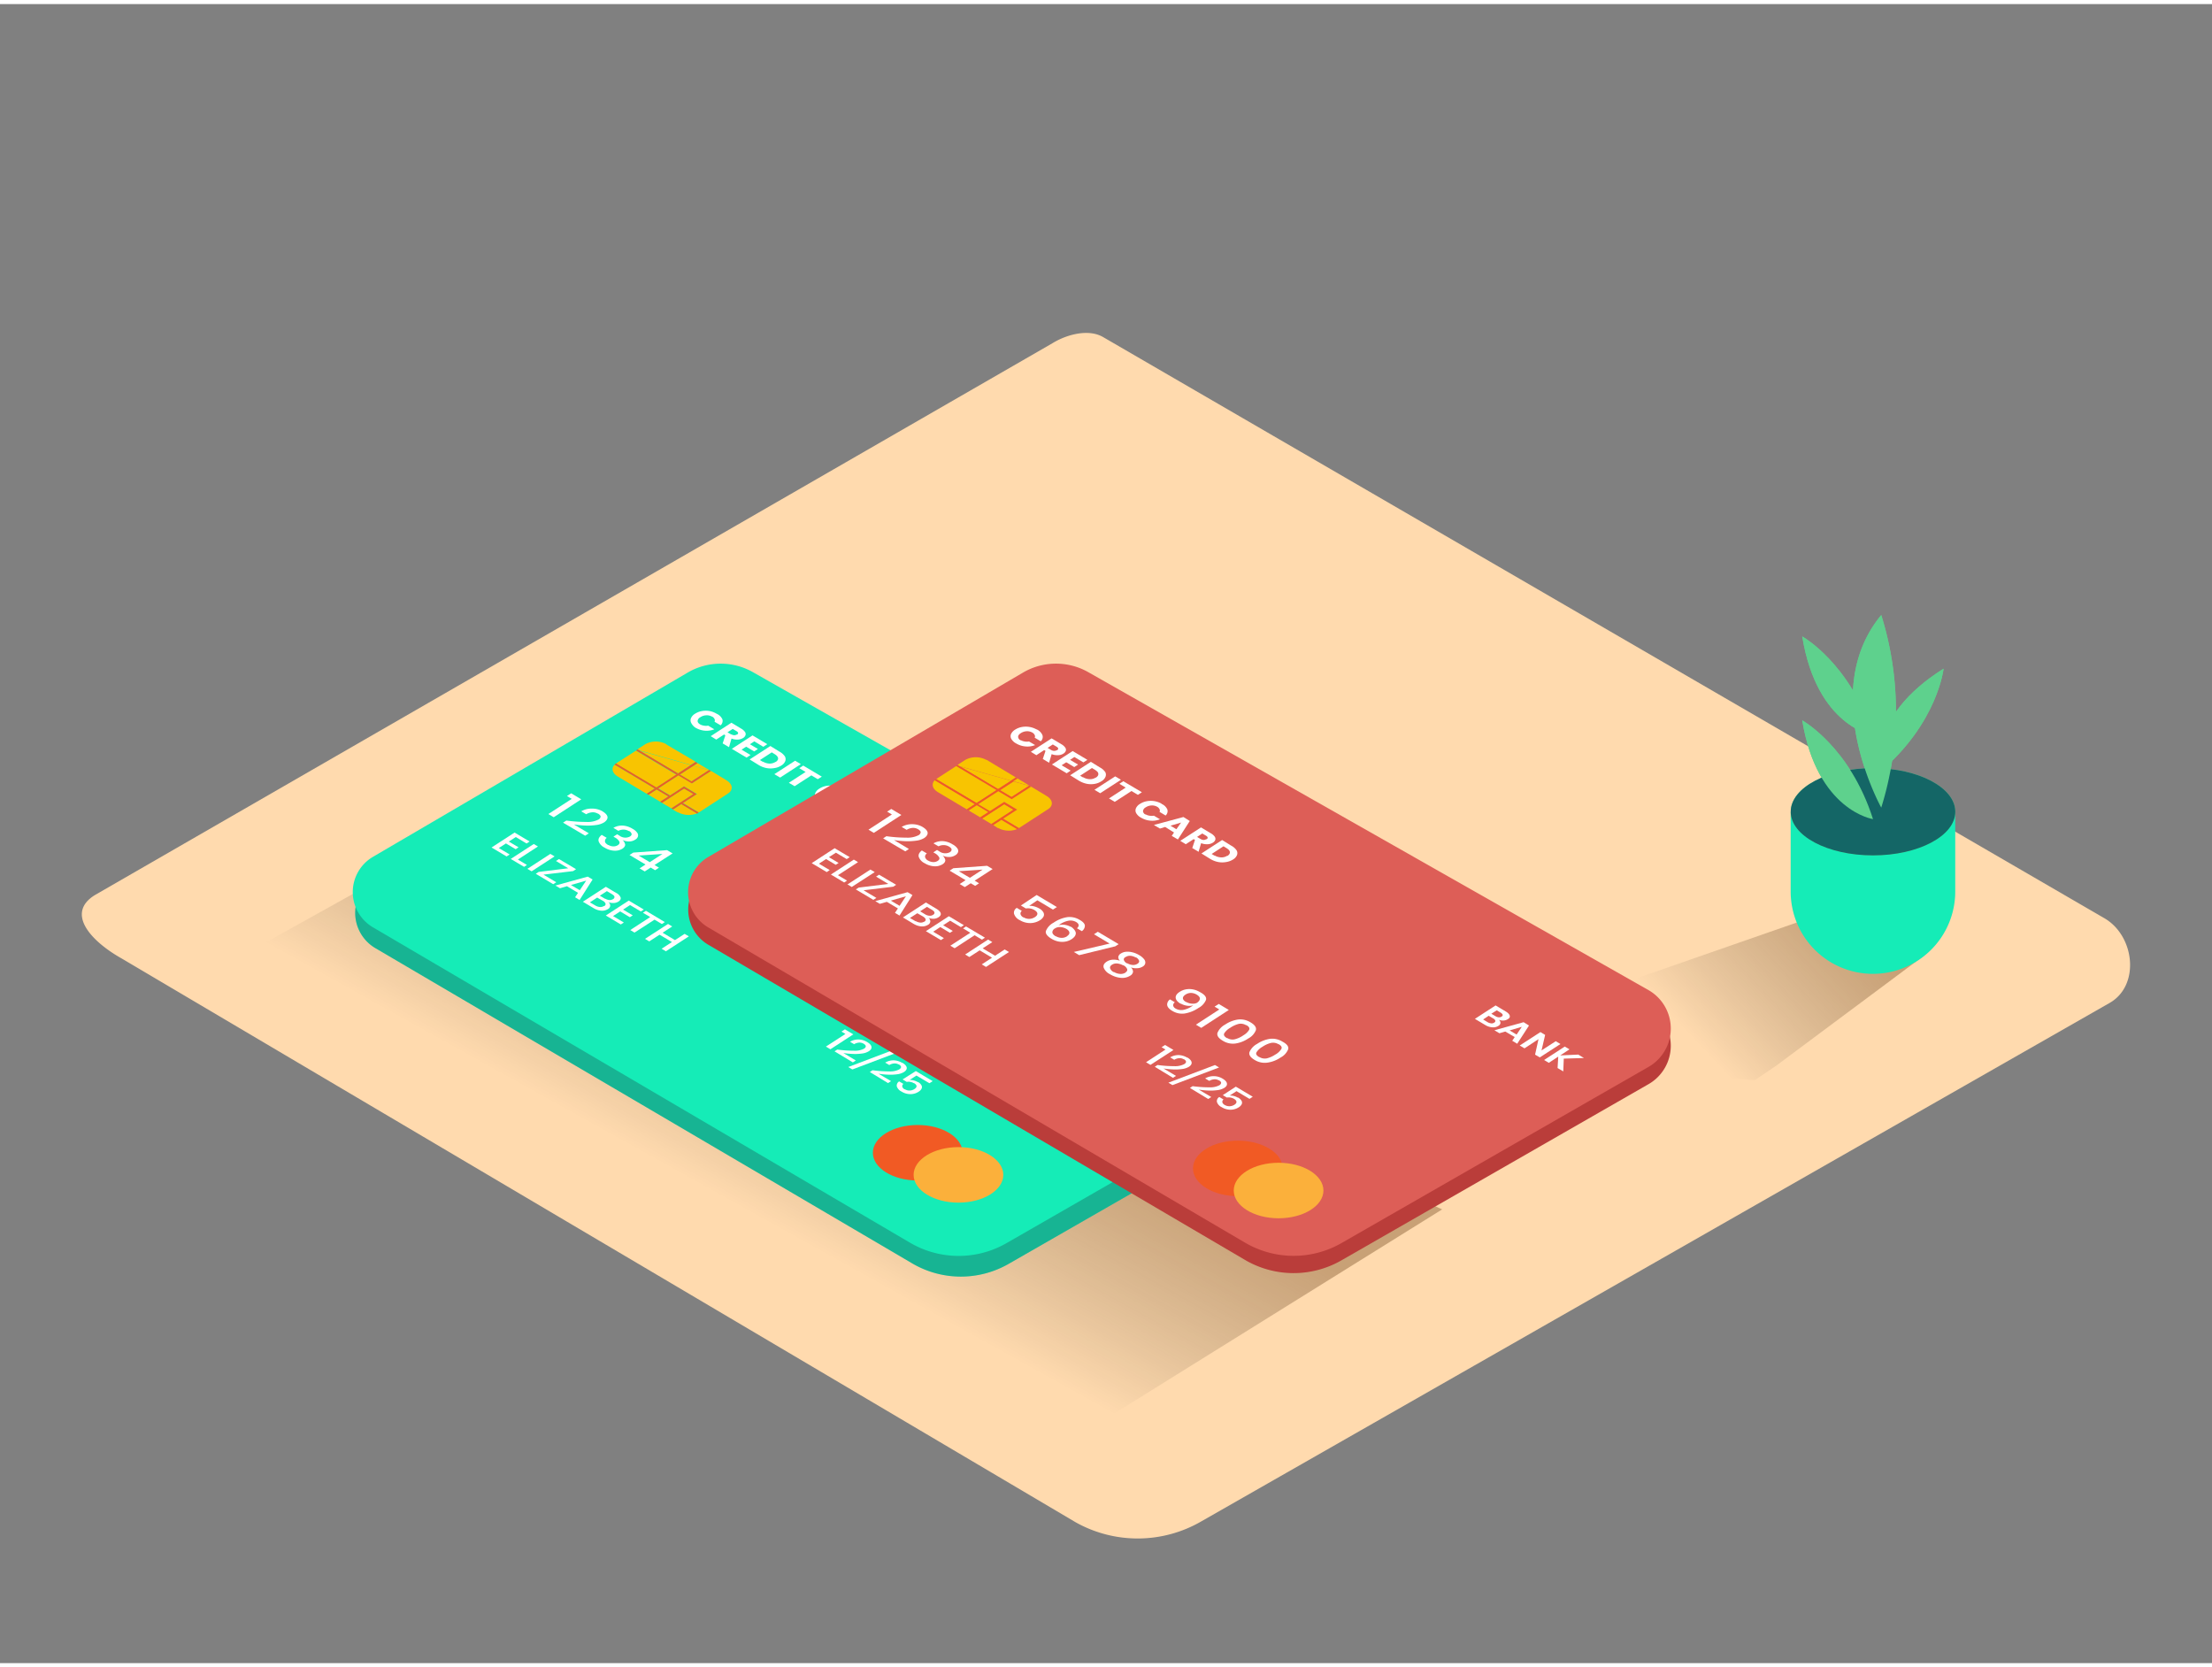 <svg id="Layer_2" data-name="Layer 2" xmlns="http://www.w3.org/2000/svg" xmlns:xlink="http://www.w3.org/1999/xlink" viewBox="0 0 400 300" width="406" height="306" class="illustration"><rect x="0" y="0" width="400" height="300" fill="#808080" stroke="none"/><defs><linearGradient id="linear-gradient" x1="136.78" y1="219.17" x2="157.35" y2="182.16" gradientUnits="userSpaceOnUse"><stop offset="0" stop-opacity="0"></stop><stop offset="0.99" stop-color="#552800"></stop></linearGradient><linearGradient id="linear-gradient-2" x1="304.57" y1="185.46" x2="330.11" y2="161.43" xlink:href="#linear-gradient"></linearGradient></defs><title>PP</title><path d="M194.51,274.53,22,172.58c-5.49-3.08-10.2-8.15-4.85-11.46L190.29,61.34c2.6-1.61,6.54-2.66,9.18-1.13L380.54,165.3c5.49,3.19,6.48,12.1,1,15.29L217.25,274.36A22.94,22.94,0,0,1,194.51,274.53Z" fill="#ffdaae"></path><path d="M58.16,184.14c3.63,1.11,7.28,2.21,11,3a56.35,56.35,0,0,0,6.89.79l116,72.81,68.74-42.79L95.65,143.19,37.74,175.42C43.73,179.81,51.14,182,58.16,184.14Z" opacity="0.32" fill="url(#linear-gradient)"></path><path d="M67.94,157.93l56.9-33.31a11.8,11.8,0,0,1,11.78-.08L238,182.09a8,8,0,0,1,0,13.81l-55.6,31.9a17.37,17.37,0,0,1-17.45-.09l-97.07-57A7.39,7.39,0,0,1,67.94,157.93Z" fill="#15ecb7"></path><path d="M67.94,157.93l56.9-33.31a11.8,11.8,0,0,1,11.78-.08L238,182.09a8,8,0,0,1,0,13.81l-55.6,31.9a17.37,17.37,0,0,1-17.45-.09l-97.07-57A7.39,7.39,0,0,1,67.94,157.93Z" fill="#1e4549" opacity="0.33"></path><path d="M67.46,154.19l56.9-33.31a11.8,11.8,0,0,1,11.78-.08l101.39,57.54a8,8,0,0,1,0,13.81L182,224.06a17.37,17.37,0,0,1-17.45-.09l-97.07-57A7.39,7.39,0,0,1,67.46,154.19Z" fill="#15ecb7"></path><path d="M129.51,128.28l.13.07a2,2,0,0,1,1,1,1.08,1.08,0,0,1-.33,1.07l-1.1-.65a.55.55,0,0,0,0-.49,1,1,0,0,0-.45-.45l-.05,0a1.77,1.77,0,0,0-1-.22,2.07,2.07,0,0,0-1.06.34.89.89,0,0,0-.5.67c0,.24.14.44.45.63l0,0a2,2,0,0,0,.7.23,2.11,2.11,0,0,0,.77,0l1.1.66a3.83,3.83,0,0,1-1.71.25,4,4,0,0,1-1.62-.5l-.11-.06A2.27,2.27,0,0,1,125,130a1,1,0,0,1-.05-.87,1.75,1.75,0,0,1,.73-.8,3.38,3.38,0,0,1,1.25-.49,3.94,3.94,0,0,1,1.41,0A3.9,3.9,0,0,1,129.51,128.28Z" fill="#fff"></path><path d="M133.42,133a2.74,2.74,0,0,1-1.14-.19l-.45,1.56-1.15-.68.49-1.47-.24-.14-1.41.92-1-.62,3.74-2.43L134,131a2.08,2.08,0,0,1,.71.61.66.66,0,0,1,.1.59,1,1,0,0,1-.43.51A2,2,0,0,1,133.42,133Zm-.16-.89c.15-.1.22-.2.21-.31s-.12-.23-.32-.35l-.65-.38-.95.61.65.38.07,0a1.11,1.11,0,0,0,.5.15.83.83,0,0,0,.49-.15" fill="#fff"></path><path d="M142,136.89a1.65,1.65,0,0,1-.7.79,3.13,3.13,0,0,1-1.25.47,4,4,0,0,1-1.44,0,4.35,4.35,0,0,1-1.28-.47l-.15-.09-1.62-1,3.75-2.43,1.61,1a2.72,2.72,0,0,1,1,.86A1,1,0,0,1,142,136.89Zm-1.75.17c.34-.22.49-.46.45-.71s-.25-.5-.65-.74l-.49-.3-2.14,1.39.49.3.08,0a2.54,2.54,0,0,0,1.15.34,1.94,1.94,0,0,0,1.12-.32" fill="#fff"></path><polygon points="136.08 132.24 138.75 133.83 138.03 134.3 136.4 133.32 135.61 133.84 137.06 134.7 136.38 135.14 134.93 134.28 134.1 134.82 135.72 135.79 135 136.26 132.34 134.67 136.08 132.24" fill="#fff"></polygon><polygon points="143.78 136.82 144.81 137.44 141.07 139.87 140.03 139.25 143.78 136.82" fill="#fff"></polygon><polygon points="145.25 137.7 148.61 139.7 147.88 140.16 146.72 139.47 143.69 141.43 142.65 140.81 145.68 138.85 144.53 138.17 145.25 137.7" fill="#fff"></polygon><path d="M152.12,141.75l.13.07a2,2,0,0,1,1,1,1.08,1.08,0,0,1-.33,1.07l-1.1-.65a.53.53,0,0,0,0-.49,1,1,0,0,0-.45-.45l-.05,0a1.77,1.77,0,0,0-1-.22,2.06,2.06,0,0,0-1.06.34c-.33.21-.5.44-.5.67s.14.44.45.63l0,0a1.93,1.93,0,0,0,.7.23,2.11,2.11,0,0,0,.77,0l1.1.66a3.76,3.76,0,0,1-1.71.25,4,4,0,0,1-1.65-.51l-.08,0a2.22,2.22,0,0,1-.85-.81,1,1,0,0,1-.06-.87,1.8,1.8,0,0,1,.73-.8,3.38,3.38,0,0,1,1.25-.49,4,4,0,0,1,1.41,0A3.9,3.9,0,0,1,152.12,141.75Z" fill="#fff"></path><path d="M157.26,144.89l-2.15,3.35-1.1-.66.42-.6-1.61-1-1,.29-1.09-.65,5.29-1.48Zm-3.48.84,1.07.64.84-1.22-1.91.57" fill="#fff"></path><path d="M160.46,149.09a2.68,2.68,0,0,1-1.14-.19l-.45,1.56-1.15-.68.49-1.47-.24-.14-1.42.92-1-.62,3.74-2.43L161,147.1a2.06,2.06,0,0,1,.7.61.7.7,0,0,1,.11.59,1,1,0,0,1-.44.5A1.9,1.9,0,0,1,160.46,149.09Zm-.65-.74a.85.85,0,0,0,.5-.14c.14-.1.21-.2.2-.32s-.12-.23-.32-.35l-.64-.38-1,.62.65.38,0,0a1.26,1.26,0,0,0,.53.17" fill="#fff"></path><path d="M165.81,151a1.62,1.62,0,0,1-.71.8,3.18,3.18,0,0,1-1.25.47,4,4,0,0,1-1.43,0,4.51,4.51,0,0,1-1.33-.49l-.11-.06-1.61-1,3.74-2.43,1.62,1a2.72,2.72,0,0,1,1,.86A1,1,0,0,1,165.81,151Zm-1.75.17q.5-.33.45-.71c0-.26-.25-.5-.65-.74l-.5-.29-2.14,1.39.5.29.08,0a2.54,2.54,0,0,0,1.15.34,1.94,1.94,0,0,0,1.12-.32" fill="#fff"></path><polygon points="103.29 142.71 105.11 143.8 100.13 147.04 99.16 146.46 103.39 143.72 102.53 143.2 103.29 142.71" fill="#fff"></polygon><path d="M108.83,145.9l.1.06c.55.33.86.67.92,1s-.14.68-.59,1a3.64,3.64,0,0,1-1.48.49,10.74,10.74,0,0,1-2,.09,18,18,0,0,1-2-.2l2.7,1.61-.66.43-4-2.36.59-.38a26.69,26.69,0,0,0,3.63.25,4.28,4.28,0,0,0,2.18-.43.7.7,0,0,0,.39-.52c0-.18-.15-.37-.47-.56l-.06,0a1.75,1.75,0,0,0-1-.23,2.44,2.44,0,0,0-1.08.35l-.89-.53a3.54,3.54,0,0,1,1.91-.49A3.73,3.73,0,0,1,108.83,145.9Z" fill="#fff"></path><path d="M118.36,155.68l.81.48-.71.46-.79-.48-1.08.7-.93-.55,1.07-.7-2.89-1.72.68-.44,6.11-.44,1,.59Zm-.86-.52,2.29-1.48-4.3.29,2,1.19" fill="#fff"></path><path d="M114.32,149.09l.12.07a2.39,2.39,0,0,1,.79.69.78.78,0,0,1,.13.67,1,1,0,0,1-.47.56,2,2,0,0,1-1.09.34,2.64,2.64,0,0,1-1.23-.27l0,0a1.5,1.5,0,0,1,.48.84q0,.39-.47.72a2.52,2.52,0,0,1-1.5.38,3.58,3.58,0,0,1-1.64-.49l-.12-.07a2.1,2.1,0,0,1-1.07-1.14q-.15-.6.56-1.16l.91.54a.7.7,0,0,0-.32.64c0,.23.22.44.56.65l.07,0a1.87,1.87,0,0,0,.88.25,1.49,1.49,0,0,0,.82-.22c.27-.18.36-.4.27-.64a1.93,1.93,0,0,0-.85-.77l-.22-.13.67-.43.22.13.18.11a1.8,1.8,0,0,0,1.91.17c.23-.15.33-.31.3-.49a.86.86,0,0,0-.47-.52l-.07,0a1.88,1.88,0,0,0-.85-.24,2,2,0,0,0-1,.22l-.9-.54a3.09,3.09,0,0,1,1.7-.41A3.8,3.8,0,0,1,114.32,149.09Z" fill="#fff"></path><path d="M136.66,165.22c0,.38-.23.74-.76,1.09a2.86,2.86,0,0,1-1.07.42,3.35,3.35,0,0,1-1.25,0,3.62,3.62,0,0,1-1.16-.41l-.14-.08c-.83-.49-1.17-1-1-1.44a3.09,3.09,0,0,1,1.39-1.48,6,6,0,0,1,2.5-1,3.51,3.51,0,0,1,2.17.46l.12.07c.55.33.85.68.87,1a1.21,1.21,0,0,1-.55,1l-.87-.52c.46-.42.4-.79-.16-1.13l-.05,0a2.07,2.07,0,0,0-1.3-.24,4,4,0,0,0-1.64.69l-.23.16a2.28,2.28,0,0,1,1.13-.08,3.2,3.2,0,0,1,1.09.37l.08,0Q136.62,164.65,136.66,165.22Zm-1.62.57c.34-.22.49-.44.47-.68s-.22-.46-.57-.67l-.06,0a2.52,2.52,0,0,0-1-.3,1.66,1.66,0,0,0-1.06.25.83.83,0,0,0-.46.68q0,.38.6.74l.06,0a2.17,2.17,0,0,0,1,.28,1.78,1.78,0,0,0,1-.29" fill="#fff"></path><path d="M129.58,158.27l3.67,2.19-.72.46-2.82-1.68-1.48,1a2.9,2.9,0,0,1,.9.1,3.68,3.68,0,0,1,.85.34l.06,0a1.93,1.93,0,0,1,.77.74.82.82,0,0,1,0,.73,1.72,1.72,0,0,1-.63.64,3.26,3.26,0,0,1-1.77.52,3.53,3.53,0,0,1-1.81-.48l-.13-.08a2,2,0,0,1-1-1.13,1,1,0,0,1,.51-1.08l.91.54a.66.66,0,0,0-.25.6,1,1,0,0,0,.51.58l.06,0a2,2,0,0,0,1.05.27,2.05,2.05,0,0,0,1-.34c.3-.2.45-.4.43-.63s-.2-.44-.55-.65l-.05,0a2.31,2.31,0,0,0-.74-.27,2.19,2.19,0,0,0-.78,0l-.89-.53Z" fill="#fff"></path><path d="M147,172.2a1,1,0,0,1-.51.69,2.62,2.62,0,0,1-1.72.38,4.54,4.54,0,0,1-1.83-.58l-.12-.07a2.31,2.31,0,0,1-1.13-1.18c-.12-.41.06-.77.55-1.08a2.16,2.16,0,0,1,1.09-.35,3.49,3.49,0,0,1,1.31.19.89.89,0,0,1-.3-.71.9.9,0,0,1,.46-.61,2,2,0,0,1,.9-.3,3.23,3.23,0,0,1,1.16.08,4.43,4.43,0,0,1,1.14.45l.13.07a2.68,2.68,0,0,1,.89.76.83.83,0,0,1-.25,1.29,2,2,0,0,1-.95.31,3.11,3.11,0,0,1-1.16-.16A1,1,0,0,1,147,172.2Zm-1.38.12c.3-.19.4-.4.32-.63a1.44,1.44,0,0,0-.67-.67l-.08,0a2.66,2.66,0,0,0-1-.33,1.54,1.54,0,0,0-1,.22c-.28.19-.39.4-.34.63a1.26,1.26,0,0,0,.65.69l.08,0a2.5,2.5,0,0,0,1.06.33,1.55,1.55,0,0,0,1-.24m0-2.82c-.25.17-.35.35-.3.55a1.1,1.1,0,0,0,.57.6l.08,0a2.16,2.16,0,0,0,.91.28,1.37,1.37,0,0,0,.88-.21c.25-.17.35-.35.3-.56a1.15,1.15,0,0,0-.57-.6l-.08,0a2.15,2.15,0,0,0-.91-.28,1.41,1.41,0,0,0-.89.21" fill="#fff"></path><polygon points="140.63 164.92 144.4 167.16 143.79 167.56 137.26 169.15 136.3 168.57 142.77 167.06 139.94 165.37 140.63 164.92" fill="#fff"></polygon><path d="M169.22,182.73a2.92,2.92,0,0,1-1.37,1.49,5.74,5.74,0,0,1-2.35.92,3.47,3.47,0,0,1-2.18-.45l-.12-.07c-.76-.45-1.07-.92-.94-1.4a3,3,0,0,1,1.38-1.5,5.59,5.59,0,0,1,2.34-.92,3.46,3.46,0,0,1,2.17.46l.12.07C169,181.77,169.35,182.24,169.22,182.73Zm-2.29.94a3,3,0,0,0,1.06-1c.15-.3,0-.58-.48-.85l-.08,0a1.83,1.83,0,0,0-1.31-.22,4.66,4.66,0,0,0-1.55.7,3,3,0,0,0-1.08,1c-.15.3,0,.58.49.86l.05,0a1.87,1.87,0,0,0,1.35.23,5,5,0,0,0,1.56-.71" fill="#fff"></path><polygon points="162.5 177.97 164.33 179.06 159.34 182.3 158.37 181.72 162.6 178.97 161.75 178.47 162.5 177.97" fill="#fff"></polygon><path d="M160.21,177.24a3,3,0,0,1-1.37,1.46,6.31,6.31,0,0,1-2.48,1,3.37,3.37,0,0,1-2.15-.43l-.11-.06c-.56-.33-.87-.69-.91-1.06a1.18,1.18,0,0,1,.52-1l.87.52a.7.7,0,0,0-.3.59.82.82,0,0,0,.47.56l.05,0a2,2,0,0,0,1.29.24,4,4,0,0,0,1.65-.69l.24-.16a2.52,2.52,0,0,1-1.15.08,3.27,3.27,0,0,1-1.09-.37l-.08,0q-.84-.5-.88-1.07c0-.38.23-.74.75-1.08a3,3,0,0,1,1.08-.43,3.59,3.59,0,0,1,1.26,0,3.73,3.73,0,0,1,1.15.42l.14.08C160,176.29,160.34,176.77,160.21,177.24Zm-1.58.45a.83.83,0,0,0,.46-.68c0-.25-.2-.5-.6-.74l-.06,0a2.14,2.14,0,0,0-1-.27,1.78,1.78,0,0,0-1,.3c-.34.22-.49.44-.47.68s.21.46.56.67l.05,0a2.53,2.53,0,0,0,.63.24,2.39,2.39,0,0,0,.77,0,1.47,1.47,0,0,0,.69-.24" fill="#fff"></path><path d="M175.05,186.2a2.91,2.91,0,0,1-1.37,1.49,5.56,5.56,0,0,1-2.35.92,3.43,3.43,0,0,1-2.15-.45l-.14-.08c-.75-.45-1.07-.91-.95-1.4a3,3,0,0,1,1.39-1.5,5.65,5.65,0,0,1,2.34-.92,3.5,3.5,0,0,1,2.18.46l.12.07Q175.25,185.48,175.05,186.2Zm-2.29.94a2.91,2.91,0,0,0,1.07-1c.13-.3,0-.58-.48-.85l-.06,0a1.88,1.88,0,0,0-1.34-.24,4.86,4.86,0,0,0-1.55.7,3.07,3.07,0,0,0-1.08,1c-.14.29,0,.58.49.86l.08,0a1.81,1.81,0,0,0,1.31.22,4.77,4.77,0,0,0,1.56-.71" fill="#fff"></path><path d="M107.16,158.3,104.81,162l-.82-.49.54-.8-2-1.2-1.27.37-.82-.49,5.84-1.61Zm-3.9,1,1.58.94L106,158.5l-2.73.79" fill="#fff"></path><polygon points="101.08 154.6 104.17 156.43 103.64 156.78 98.28 157.42 100.59 158.8 100.04 159.15 96.89 157.27 97.4 156.93 102.75 156.27 100.54 154.95 101.08 154.6" fill="#fff"></polygon><polygon points="99.52 153.67 100.29 154.12 96.13 156.82 95.37 156.37 99.52 153.67" fill="#fff"></polygon><polygon points="96.52 151.88 97.28 152.33 93.65 154.69 95.29 155.67 94.77 156.01 92.36 154.58 96.52 151.88" fill="#fff"></polygon><polygon points="93.05 149.81 95.77 151.43 95.22 151.79 93.27 150.62 92.01 151.44 93.77 152.48 93.25 152.82 91.49 151.78 90.2 152.61 92.16 153.77 91.61 154.13 88.89 152.51 93.05 149.81" fill="#fff"></polygon><polygon points="120.8 166.34 121.56 166.79 119.82 167.92 122.06 169.26 123.8 168.13 124.57 168.58 120.41 171.28 119.64 170.82 121.51 169.61 119.27 168.28 117.41 169.49 116.64 169.03 120.8 166.34" fill="#fff"></polygon><polygon points="116.81 163.96 120.22 166 119.69 166.35 118.36 165.56 114.74 167.9 113.97 167.44 117.58 165.09 116.26 164.31 116.81 163.96" fill="#fff"></polygon><polygon points="113.7 162.11 116.42 163.73 115.88 164.08 113.93 162.92 112.67 163.74 114.42 164.78 113.9 165.12 112.15 164.07 110.86 164.91 112.81 166.08 112.26 166.43 109.55 164.81 113.7 162.11" fill="#fff"></polygon><path d="M110.34,163.06a.72.72,0,0,1-.39.58,2,2,0,0,1-1.21.3,3.1,3.1,0,0,1-1.33-.42l-.12-.07-1.89-1.13,4.16-2.7,1.85,1.1a1.64,1.64,0,0,1,.82.83c.07.28-.06.52-.38.73a1.74,1.74,0,0,1-.88.27,2.35,2.35,0,0,1-.95-.16A.79.79,0,0,1,110.34,163.06Zm-1.09.06c.21-.13.29-.29.25-.46a1,1,0,0,0-.51-.52l-1-.57-1.32.86,1,.58,0,0a1.91,1.91,0,0,0,.8.26,1.15,1.15,0,0,0,.72-.17m.52-2.67-1.24.8.95.56.07,0a1.65,1.65,0,0,0,.7.22,1.14,1.14,0,0,0,.68-.17.42.42,0,0,0,.24-.42c0-.15-.2-.32-.48-.49l-.92-.55" fill="#fff"></path><polygon points="152.79 185.39 154.31 186.3 150.16 189 149.35 188.51 152.88 186.23 152.16 185.8 152.79 185.39" fill="#fff"></polygon><polygon points="161.81 189.02 162.56 189.47 154.13 192.65 153.39 192.21 161.81 189.02" fill="#fff"></polygon><path d="M163.13,191.45l.07,0c.46.28.71.56.76.85s-.12.57-.49.81a3.1,3.1,0,0,1-1.24.41,8.84,8.84,0,0,1-1.66.07,14.21,14.21,0,0,1-1.7-.17l2.26,1.34-.55.35-3.29-2,.5-.32a22.23,22.23,0,0,0,3,.21,3.59,3.59,0,0,0,1.82-.36c.21-.14.33-.28.33-.43s-.12-.31-.39-.47l-.06,0a1.43,1.43,0,0,0-.79-.18,2,2,0,0,0-.89.29l-.74-.44a2.93,2.93,0,0,1,1.58-.41A3.21,3.21,0,0,1,163.13,191.45Z" fill="#fff"></path><path d="M156.74,187.65l.09.05c.46.28.71.56.76.85s-.11.57-.49.81a3.07,3.07,0,0,1-1.24.41,8.84,8.84,0,0,1-1.66.07,15.1,15.1,0,0,1-1.69-.16l2.25,1.34-.54.35-3.31-2,.5-.32a22.23,22.23,0,0,0,3,.21,3.59,3.59,0,0,0,1.82-.36c.22-.14.33-.28.33-.44s-.13-.31-.39-.47l0,0a1.51,1.51,0,0,0-.82-.2,2.17,2.17,0,0,0-.9.29l-.74-.44a2.92,2.92,0,0,1,1.59-.41A3.16,3.16,0,0,1,156.74,187.65Z" fill="#fff"></path><path d="M165.61,192.94l3.05,1.82-.59.38-2.35-1.39-1.24.8a2.41,2.41,0,0,1,.75.08,3.11,3.11,0,0,1,.71.29l.06,0a1.54,1.54,0,0,1,.64.61.66.66,0,0,1,0,.61,1.41,1.41,0,0,1-.52.53,2.67,2.67,0,0,1-1.47.44,3,3,0,0,1-1.52-.4l-.1-.06a1.65,1.65,0,0,1-.86-.94.88.88,0,0,1,.43-.9l.76.45a.52.52,0,0,0-.2.5.79.79,0,0,0,.43.48l.06,0a1.57,1.57,0,0,0,.86.22,1.69,1.69,0,0,0,.87-.28c.25-.17.37-.34.36-.52s-.16-.37-.46-.54l-.05,0a1.84,1.84,0,0,0-.61-.22,1.58,1.58,0,0,0-.65,0l-.75-.45Z" fill="#fff"></path><polygon points="225.07 185.68 225.93 186.19 224.25 187.28 227.51 187.14 228.54 187.75 224.9 187.86 224.8 190.18 223.77 189.56 223.9 187.51 222.18 188.62 221.33 188.11 225.07 185.68" fill="#fff"></polygon><polygon points="220.68 183.06 221.53 183.57 220.88 186.37 223.44 184.71 224.3 185.22 220.55 187.65 219.7 187.14 220.33 184.35 217.79 186 216.93 185.49 220.68 183.06" fill="#fff"></polygon><path d="M218.6,181.88l-2.13,3.34-.9-.54L216,184l-1.72-1-1,.31-.91-.54,5.27-1.46Zm-3.5.88,1.26.75.95-1.4-2.21.65" fill="#fff"></path><path d="M213.44,181.41a.69.69,0,0,1-.36.52,1.8,1.8,0,0,1-1.1.27,2.86,2.86,0,0,1-1.2-.38l-.12-.07-1.83-1.09,3.74-2.43,1.8,1.07c.43.26.69.51.75.75s-.05.47-.35.66a1.52,1.52,0,0,1-.78.25,2.08,2.08,0,0,1-.84-.14A.72.72,0,0,1,213.44,181.41Zm-1.69.07a.89.89,0,0,0,.56-.14c.17-.11.23-.23.2-.36s-.16-.26-.4-.4l-.8-.48-1,.67.81.48.07,0a1.44,1.44,0,0,0,.58.18m1.07-2.35-1,.63.76.45,0,0a1.31,1.31,0,0,0,.57.18.83.83,0,0,0,.52-.13c.15-.1.22-.21.2-.33s-.15-.25-.37-.38l-.76-.45" fill="#fff"></path><g style="isolation: isolate;"><path d="M120.56,133.92,125.8,137l-.88.57-9.2-2.59-.42-.25,1.41-.91a4,4,0,0,1,3.76,0Z" fill="#f8c401"></path><polygon points="125.38 137.74 126.14 137.25 125.97 137.15 128.23 138.49 128.18 138.53 125.38 137.74" fill="#f8c401"></polygon><polygon points="122.61 139.12 115.72 135.03 124.93 137.61 122.61 139.12" fill="#f8c401"></polygon><polygon points="115.31 134.78 115.72 135.03 122.61 139.12 122.31 139.31 115.02 134.97 115.16 134.87 115.31 134.78" fill="#f15a24"></polygon><polygon points="125.38 137.74 128.18 138.53 125.04 140.57 122.94 139.32 125.38 137.74" fill="#f8c401"></polygon><polygon points="128.4 138.59 128.57 138.69 125.08 140.96 122.65 139.51 122.94 139.32 125.04 140.57 128.18 138.53 128.23 138.49 128.4 138.59" fill="#f15a24"></polygon><path d="M111.44,137.28,115,135l7.29,4.35-3.61,2.34-7.3-4.34Z" fill="#f8c401"></path><polygon points="125.97 137.15 126.14 137.25 125.38 137.74 122.94 139.32 122.65 139.51 119.04 141.86 118.7 141.66 122.31 139.31 122.61 139.12 124.93 137.61 125.8 137.04 125.97 137.15" fill="#f15a24"></polygon><path d="M111.7,139.67c-1-.59-1.21-1.5-.56-2.14l7.26,4.32-1.46.95Z" fill="#f8c401"></path><polygon points="118.7 141.66 119.04 141.86 121.14 143.1 120.84 143.3 118.74 142.05 118.41 141.85 111.14 137.52 111.11 137.5 111.39 137.32 118.7 141.66" fill="#f15a24"></polygon><polygon points="116.95 142.79 118.41 141.85 118.74 142.05 117.29 142.99 117.28 143 116.95 142.79" fill="#f15a24"></polygon><polygon points="117.29 142.99 118.74 142.05 120.84 143.3 119.38 144.24 117.29 142.99" fill="#f8c401"></polygon><polygon points="123.7 141.85 125.39 142.85 121.4 145.44 121.57 145.54 119.71 144.44 123.7 141.85" fill="#f8c401"></polygon><polygon points="123.67 141.46 126.02 142.86 123.49 144.5 123.19 144.7 121.74 145.64 121.57 145.54 121.4 145.44 125.39 142.85 123.7 141.85 119.71 144.44 119.38 144.24 120.84 143.3 121.14 143.1 123.67 141.46" fill="#f15a24"></polygon><path d="M131.39,140.37c1.12.68,1.25,1.74.25,2.39l-5.27,3.42,0,0-2.85-1.7,2.53-1.64-2.35-1.4-2.53,1.64-2.1-1.25,3.61-2.34,2.43,1.45,3.49-2.27-.17-.1Z" fill="#f8c401"></path><polygon points="126.34 146.2 126.19 146.3 126.04 146.39 126.01 146.37 123.19 144.7 123.49 144.5 126.34 146.2" fill="#f15a24"></polygon></g><path d="M121.74,145.64l1.46-.95,2.81,1.67a4.14,4.14,0,0,1-3.4-.21l-.08,0-1-.58Z" fill="#f8c401"></path><ellipse cx="165.95" cy="207.71" rx="8.11" ry="5.02" fill="#f15a24"></ellipse><ellipse cx="173.32" cy="211.71" rx="8.11" ry="5.02" fill="#fbb03b"></ellipse><path d="M299.45,190.79c3.63,1.11,7.28,2.21,11,3a56.35,56.35,0,0,0,6.89.79l3.87-2.62L348,172l-20.5-6.82L279,182.07C285,186.46,292.43,188.63,299.45,190.79Z" opacity="0.32" fill="url(#linear-gradient-2)"></path><path d="M337.32,151.33c-4.84-.42-9.93-1.88-13.51-5.19v14.34a14.88,14.88,0,0,0,14.88,14.88h0a14.88,14.88,0,0,0,14.88-14.88V145.9C348.5,148,342.74,151.8,337.32,151.33Z" fill="#15ecb7"></path><ellipse cx="338.7" cy="146.05" rx="14.88" ry="7.89" fill="#5ed18d"></ellipse><path d="M338.7,147.38s-10.12-1.49-12.8-17.86C325.9,129.53,334.53,134.29,338.7,147.38Z" fill="#5ed18d"></path><path d="M340.19,145.3s-11.61-20.83,0-34.82A58.37,58.37,0,0,1,340.19,145.3Z" fill="#5ed18d"></path><path d="M338.7,132.21s-10.12-1.49-12.8-17.86C325.9,114.35,334.53,119.11,338.7,132.21Z" fill="#5ed18d"></path><path d="M339.93,138.88s-2.53-9.91,11.53-18.7C351.46,120.18,350.4,130,339.93,138.88Z" fill="#5ed18d"></path><ellipse cx="338.7" cy="146.05" rx="14.88" ry="7.89" fill="#146666"></ellipse><path d="M338.7,147.38s-10.12-1.49-12.8-17.86C325.9,129.53,334.53,134.29,338.7,147.38Z" fill="#5ed18d"></path><path d="M340.19,145.3s-11.61-20.83,0-34.82A58.37,58.37,0,0,1,340.19,145.3Z" fill="#5ed18d"></path><path d="M338.7,132.21s-10.12-1.49-12.8-17.86C325.9,114.35,334.53,119.11,338.7,132.21Z" fill="#5ed18d"></path><path d="M339.93,138.88s-2.53-9.91,11.53-18.7C351.46,120.18,350.4,130,339.93,138.88Z" fill="#5ed18d"></path><path d="M128.14,157.34,185,124a11.8,11.8,0,0,1,11.78-.08l101.39,57.54a8,8,0,0,1,0,13.81l-55.6,31.9a17.37,17.37,0,0,1-17.45-.09l-97.07-57A7.39,7.39,0,0,1,128.14,157.34Z" fill="#ba3d3a"></path><path d="M128.14,154.19,185,120.88a11.8,11.8,0,0,1,11.78-.08l101.39,57.54a8,8,0,0,1,0,13.81l-55.6,31.9A17.37,17.37,0,0,1,225.2,224l-97.07-57A7.39,7.39,0,0,1,128.14,154.19Z" fill="#dd5e57"></path><path d="M187.42,131.13l.1.05a2,2,0,0,1,1,1.05,1.06,1.06,0,0,1-.32,1.08l-1.1-.66a.49.49,0,0,0,0-.48,1,1,0,0,0-.44-.45l0,0a1.87,1.87,0,0,0-1-.23,2.1,2.1,0,0,0-1.06.34c-.33.21-.49.43-.49.67a.73.73,0,0,0,.44.62l.07,0a2,2,0,0,0,.68.22,2.06,2.06,0,0,0,.78,0l1.1.65a3.65,3.65,0,0,1-1.71.25,3.89,3.89,0,0,1-1.62-.49l-.11-.06a2.18,2.18,0,0,1-.86-.81,1,1,0,0,1-.06-.87,1.86,1.86,0,0,1,.73-.8,3.44,3.44,0,0,1,1.25-.49,4,4,0,0,1,2.64.44Z" fill="#fff"></path><polygon points="183.26 140.57 186.06 141.36 182.92 143.39 180.83 142.15 183.26 140.57" fill="#f8c401"></polygon><g style="isolation: isolate;"><polygon points="180.49 141.95 173.63 137.86 182.81 140.44 180.49 141.95" fill="#f8c401"></polygon><polygon points="173.19 137.6 173.63 137.86 180.49 141.95 180.2 142.14 172.9 137.8 173.19 137.6" fill="#f15a24"></polygon><polygon points="186.12 141.32 186.45 141.52 182.96 143.79 180.54 142.34 180.83 142.15 182.92 143.39 186.06 141.36 186.12 141.32" fill="#f15a24"></polygon><path d="M169.33,140.11l3.57-2.32,7.3,4.34-3.61,2.34-7.3-4.35Z" fill="#f8c401"></path><polygon points="183.69 139.88 184.03 140.08 183.26 140.57 180.83 142.15 180.54 142.34 176.93 144.69 176.59 144.48 180.2 142.14 180.49 141.95 182.81 140.44 183.69 139.88" fill="#f15a24"></polygon><path d="M176.29,144.67l-1.46.95.17.1-5.42-3.23c-1-.6-1.2-1.5-.55-2.15Z" fill="#f8c401"></path><polygon points="176.59 144.48 176.93 144.69 179.02 145.93 178.72 146.12 176.63 144.88 176.29 144.67 169.03 140.35 169 140.33 169.28 140.15 176.59 144.48" fill="#f15a24"></polygon><polygon points="174.83 145.62 176.29 144.67 176.63 144.88 175.17 145.82 175 145.72 174.83 145.62" fill="#f15a24"></polygon><polygon points="178.72 146.12 177.26 147.07 177.43 147.16 175.17 145.82 176.63 144.88 178.72 146.12" fill="#f8c401"></polygon><polygon points="181.59 144.68 183.27 145.68 179.28 148.27 179.45 148.37 177.6 147.27 181.59 144.68" fill="#f8c401"></polygon><polygon points="181.55 144.28 183.91 145.69 181.37 147.33 181.08 147.52 179.62 148.47 179.45 148.37 179.28 148.27 183.27 145.68 181.59 144.68 177.6 147.27 177.43 147.16 177.26 147.07 178.72 146.12 179.02 145.93 181.55 144.28" fill="#f15a24"></polygon><path d="M189.27,143.2c1.14.68,1.25,1.75.26,2.38L184.26,149l0,0-2.85-1.7,2.54-1.64-2.35-1.4L179,145.93l-2.09-1.25,3.61-2.34,2.43,1.44,3.49-2.26-.34-.2-.06,0-2.8-.79.76-.49-.34-.2-.88.57-9.18-2.58-.44-.26,1.41-.91a4,4,0,0,1,3.76,0l.08,0Z" fill="#f8c401"></path><polygon points="184.22 149.03 184.07 149.13 183.93 149.22 183.9 149.2 181.08 147.52 181.37 147.33 184.22 149.03" fill="#f15a24"></polygon><path d="M179.62,148.47l1.46-.95,2.82,1.68a4.13,4.13,0,0,1-3.4-.21l-.08,0Z" fill="#f8c401"></path></g><path d="M191.31,135.82a2.79,2.79,0,0,1-1.14-.19l-.46,1.56-1.14-.68.49-1.47-.24-.14-1.41.92-1-.61,3.75-2.43,1.76,1.05a2.07,2.07,0,0,1,.71.62.65.65,0,0,1,.1.59,1,1,0,0,1-.44.5A1.84,1.84,0,0,1,191.31,135.82Zm-.16-.89c.15-.1.21-.2.2-.32s-.13-.23-.33-.35l-.64-.38-.94.62.64.38,0,0a1.14,1.14,0,0,0,.53.16.84.84,0,0,0,.5-.14" fill="#fff"></path><path d="M218.34,151.92a2.74,2.74,0,0,1-1.14-.19l-.46,1.56-1.14-.68.49-1.47-.24-.14-1.42.92-1-.61,3.75-2.43,1.77,1.06a2.18,2.18,0,0,1,.71.61.69.69,0,0,1,.1.59,1,1,0,0,1-.44.5A1.84,1.84,0,0,1,218.34,151.92Zm-.16-.89c.15-.1.22-.2.2-.32s-.12-.23-.32-.35l-.65-.38-.94.62.64.38,0,0a1.2,1.2,0,0,0,.53.17.88.88,0,0,0,.49-.15" fill="#fff"></path><path d="M215.15,147.72,213,151.06l-1.11-.65.41-.61-1.6-1-.94.29-1.1-.65L214,147Zm-3.49.85,1.07.64.85-1.21-1.91.57" fill="#fff"></path><path d="M210,144.59l.1.06a2,2,0,0,1,1,1,1.06,1.06,0,0,1-.32,1.08l-1.1-.66a.49.49,0,0,0,0-.48,1,1,0,0,0-.44-.45l0,0a1.87,1.87,0,0,0-1-.23,2.1,2.1,0,0,0-1.06.34.9.9,0,0,0-.49.67.73.73,0,0,0,.44.62l.07,0a2,2,0,0,0,.68.22,2.06,2.06,0,0,0,.78,0l1.1.65a3.66,3.66,0,0,1-1.71.25,3.89,3.89,0,0,1-1.62-.49l-.11-.06a2.18,2.18,0,0,1-.86-.81,1,1,0,0,1-.05-.87,1.74,1.74,0,0,1,.73-.8,3.38,3.38,0,0,1,1.25-.49,4,4,0,0,1,2.65.44Z" fill="#fff"></path><g style="isolation: isolate;"><path d="M199.91,139.72a1.64,1.64,0,0,1-.7.79A3.26,3.26,0,0,1,198,141a4,4,0,0,1-1.44,0,4.5,4.5,0,0,1-1.32-.49l-.11-.06-1.61-1,3.74-2.43,1.61,1a2.68,2.68,0,0,1,1,.86A1,1,0,0,1,199.91,139.72Zm-1.75.17q.5-.33.45-.71c0-.26-.26-.5-.66-.75l-.49-.29-2.14,1.39.49.29.08,0a2.5,2.5,0,0,0,1.14.34,1.9,1.9,0,0,0,1.13-.31" fill="#fff"></path><polygon points="201.66 139.65 202.7 140.27 198.95 142.7 197.91 142.08 201.66 139.65" fill="#fff"></polygon><polygon points="203.13 140.53 206.49 142.52 205.77 142.99 204.61 142.3 201.58 144.26 200.54 143.64 203.56 141.68 202.42 140.99 203.13 140.53" fill="#fff"></polygon></g><polygon points="193.97 135.07 196.63 136.66 195.91 137.12 194.28 136.15 193.5 136.66 194.95 137.52 194.26 137.97 192.81 137.1 191.98 137.64 193.61 138.61 192.89 139.09 190.22 137.5 193.97 135.07" fill="#fff"></polygon><path d="M223.69,153.88a1.65,1.65,0,0,1-.7.79,3.26,3.26,0,0,1-1.25.47,4,4,0,0,1-1.44,0,4.39,4.39,0,0,1-1.29-.47l-.14-.08-1.61-1,3.74-2.43,1.61,1a2.66,2.66,0,0,1,1,.86A1,1,0,0,1,223.69,153.88Zm-1.75.17c.34-.22.49-.46.46-.72s-.26-.5-.66-.74l-.49-.3-2.14,1.39.48.29.08,0a2.45,2.45,0,0,0,1.15.33,1.88,1.88,0,0,0,1.12-.31" fill="#fff"></path><path d="M176.25,158.51l.79.48-.7.46-.8-.47-1.07.69-.93-.55,1.07-.7-2.89-1.72.67-.44,6.11-.44,1,.59Zm-.87-.51,2.29-1.49-4.29.29,2,1.19" fill="#fff"></path><path d="M172.18,151.9l.14.08a2.45,2.45,0,0,1,.8.69.78.78,0,0,1,.13.67,1.05,1.05,0,0,1-.48.56,2.06,2.06,0,0,1-1.09.33,2.63,2.63,0,0,1-1.23-.26l0,0a1.49,1.49,0,0,1,.49.83c0,.26-.13.5-.47.73a2.58,2.58,0,0,1-1.5.38,3.67,3.67,0,0,1-1.65-.49l-.12-.07a2.07,2.07,0,0,1-1.06-1.14q-.16-.6.56-1.16l.91.54a.69.69,0,0,0-.33.64,1,1,0,0,0,.56.65l0,0a2,2,0,0,0,.91.27,1.42,1.42,0,0,0,.82-.22c.28-.18.37-.39.27-.63a2,2,0,0,0-.84-.78l-.22-.13.66-.43.22.13.16.09a1.83,1.83,0,0,0,1.95.18q.34-.23.3-.5c0-.18-.19-.35-.46-.52l0,0a2,2,0,0,0-.9-.26,2,2,0,0,0-1,.22l-.91-.54a3.16,3.16,0,0,1,1.7-.4A3.73,3.73,0,0,1,172.18,151.9Z" fill="#fff"></path><path d="M166.72,148.73l.1.06c.55.33.86.67.92,1s-.14.68-.59,1a3.7,3.7,0,0,1-1.49.49,11,11,0,0,1-2,.09,17.85,17.85,0,0,1-2-.2l2.7,1.61-.66.43-4-2.35.59-.39a26.16,26.16,0,0,0,3.63.26,4.36,4.36,0,0,0,2.18-.44.74.74,0,0,0,.39-.52c0-.18-.15-.37-.47-.56l0,0a1.79,1.79,0,0,0-1-.24,2.44,2.44,0,0,0-1.07.35l-.9-.53a3.57,3.57,0,0,1,1.91-.49A3.79,3.79,0,0,1,166.72,148.73Z" fill="#fff"></path><polygon points="161.17 145.54 163 146.63 158.01 149.87 157.05 149.29 161.28 146.54 160.42 146.03 161.17 145.54" fill="#fff"></polygon><path d="M187.46,161.1l3.66,2.18-.71.46-2.82-1.68-1.48,1a2.81,2.81,0,0,1,.9.1,3.36,3.36,0,0,1,.81.32l.11.06a1.81,1.81,0,0,1,.77.74.82.82,0,0,1,0,.73,1.79,1.79,0,0,1-.62.64,3.36,3.36,0,0,1-1.77.53,3.6,3.6,0,0,1-1.83-.49l-.11-.06a1.93,1.93,0,0,1-1-1.13,1,1,0,0,1,.5-1.07l.91.54a.63.63,0,0,0-.24.6,1,1,0,0,0,.51.58l.06,0a2,2,0,0,0,1.05.27,2,2,0,0,0,1-.33c.3-.2.44-.41.43-.63s-.21-.44-.55-.65l0,0a2.35,2.35,0,0,0-.75-.27,2.11,2.11,0,0,0-.78,0l-.9-.54Z" fill="#fff"></path><polygon points="198.52 167.75 202.29 169.99 201.68 170.38 195.15 171.98 194.18 171.4 200.65 169.89 197.83 168.2 198.52 167.75" fill="#fff"></polygon><path d="M194.54,168c0,.38-.23.74-.76,1.09a3,3,0,0,1-1.08.43,3.43,3.43,0,0,1-1.25,0,3.9,3.9,0,0,1-1.2-.44l-.1-.06c-.82-.49-1.17-1-1-1.45a3,3,0,0,1,1.38-1.47,6.06,6.06,0,0,1,2.5-1,3.53,3.53,0,0,1,2.16.47l.12.07c.56.33.85.68.87,1a1.21,1.21,0,0,1-.55,1l-.88-.52c.46-.42.4-.8-.16-1.14l0,0a2.07,2.07,0,0,0-1.3-.24,4.1,4.1,0,0,0-1.64.68l-.23.16a2.44,2.44,0,0,1,1.13-.08,3.24,3.24,0,0,1,1.1.37l.08,0Q194.51,167.48,194.54,168Zm-1.62.57c.33-.22.49-.44.46-.68s-.21-.46-.56-.67l0,0a2.55,2.55,0,0,0-1-.31,1.62,1.62,0,0,0-1.06.24.84.84,0,0,0-.46.68q0,.38.6.74l.07,0a2.1,2.1,0,0,0,1,.28,1.76,1.76,0,0,0,1-.29" fill="#fff"></path><path d="M204.89,175a1,1,0,0,1-.51.69,2.69,2.69,0,0,1-1.72.39,4.54,4.54,0,0,1-1.8-.57l-.15-.09a2.27,2.27,0,0,1-1.13-1.18c-.12-.41.06-.77.55-1.09a2.25,2.25,0,0,1,1.09-.35,3.49,3.49,0,0,1,1.31.19.86.86,0,0,1-.3-.71.89.89,0,0,1,.46-.6,2.08,2.08,0,0,1,.9-.31,3.44,3.44,0,0,1,1.16.09,4.21,4.21,0,0,1,1.14.45l.12.07a3,3,0,0,1,.9.76.93.93,0,0,1,.19.72.9.9,0,0,1-.44.57,2,2,0,0,1-1,.31,2.84,2.84,0,0,1-1.16-.15A1.09,1.09,0,0,1,204.89,175Zm-1.38.12c.29-.19.39-.4.31-.63a1.37,1.37,0,0,0-.66-.67l-.08,0a2.76,2.76,0,0,0-1-.33,1.49,1.49,0,0,0-1,.22c-.29.19-.4.4-.34.64a1.26,1.26,0,0,0,.65.69l.08,0a2.47,2.47,0,0,0,1.06.33,1.57,1.57,0,0,0,1-.24m0-2.82c-.26.16-.36.35-.3.55a1.1,1.1,0,0,0,.57.6l.08,0a2.28,2.28,0,0,0,.92.29,1.37,1.37,0,0,0,.88-.21c.26-.16.36-.35.3-.56a1.09,1.09,0,0,0-.57-.6l-.08,0a2.18,2.18,0,0,0-.9-.28,1.39,1.39,0,0,0-.88.22" fill="#fff"></path><path d="M227.1,185.55a2.94,2.94,0,0,1-1.36,1.49,5.64,5.64,0,0,1-2.35.92,3.44,3.44,0,0,1-2.18-.45l-.12-.07c-.75-.45-1.06-.91-.94-1.39a3,3,0,0,1,1.38-1.51,5.61,5.61,0,0,1,2.35-.92,3.48,3.48,0,0,1,2.17.46l.12.07Q227.29,184.82,227.1,185.55Zm-2.29.94a2.91,2.91,0,0,0,1.07-1c.14-.29,0-.58-.48-.85l-.08,0a1.86,1.86,0,0,0-1.32-.23,4.82,4.82,0,0,0-1.54.71,3,3,0,0,0-1.08,1c-.14.29,0,.58.49.86l.08,0a1.81,1.81,0,0,0,1.31.22,4.77,4.77,0,0,0,1.56-.71" fill="#fff"></path><polygon points="220.39 180.8 222.21 181.89 217.22 185.13 216.26 184.55 220.49 181.8 219.63 181.29 220.39 180.8" fill="#fff"></polygon><path d="M218.08,180.07a2.94,2.94,0,0,1-1.36,1.46,6.29,6.29,0,0,1-2.49,1,3.35,3.35,0,0,1-2.15-.42l-.11-.06c-.57-.34-.86-.69-.91-1.07a1.13,1.13,0,0,1,.52-1l.87.52a.7.7,0,0,0-.31.59.86.86,0,0,0,.47.56l0,0a2.06,2.06,0,0,0,1.3.24,4.11,4.11,0,0,0,1.65-.69l.23-.16a2.44,2.44,0,0,1-1.14.08,3.24,3.24,0,0,1-1.1-.37l-.08,0c-.55-.33-.84-.69-.87-1.07s.22-.75.75-1.08a3.08,3.08,0,0,1,1.08-.43,3.39,3.39,0,0,1,1.26,0,3.71,3.71,0,0,1,1.19.43l.11.06C217.87,179.12,218.21,179.6,218.08,180.07Zm-1.57.45a.86.86,0,0,0,.47-.68c0-.25-.2-.5-.6-.74l0,0a2.19,2.19,0,0,0-1-.29,1.82,1.82,0,0,0-1,.3c-.33.22-.49.44-.47.68s.21.46.55.66l.05,0a2.54,2.54,0,0,0,1.41.3,1.57,1.57,0,0,0,.69-.24" fill="#fff"></path><path d="M232.94,189a2.92,2.92,0,0,1-1.37,1.49,5.65,5.65,0,0,1-2.35.92A3.47,3.47,0,0,1,227,191l-.12-.07c-.76-.45-1.07-.92-.94-1.4a3,3,0,0,1,1.38-1.5,5.68,5.68,0,0,1,2.34-.92,3.49,3.49,0,0,1,2.17.46l.12.07C232.76,188.08,233.07,188.54,232.94,189Zm-2.29.94a3,3,0,0,0,1.06-1c.15-.3,0-.58-.48-.86l-.05,0a1.89,1.89,0,0,0-1.34-.23,4.79,4.79,0,0,0-1.55.7,3,3,0,0,0-1.08,1c-.15.3,0,.58.49.86l.05,0a1.87,1.87,0,0,0,1.34.23,4.92,4.92,0,0,0,1.56-.71" fill="#fff"></path><polygon points="154.4 154.7 155.16 155.16 151.53 157.52 153.17 158.5 152.65 158.84 150.25 157.4 154.4 154.7" fill="#fff"></polygon><polygon points="157.4 156.5 158.18 156.96 154.02 159.65 153.25 159.19 157.4 156.5" fill="#fff"></polygon><polygon points="150.93 152.64 153.66 154.26 153.11 154.61 151.16 153.45 149.9 154.26 151.65 155.31 151.13 155.64 149.38 154.6 148.09 155.44 150.04 156.6 149.5 156.96 146.78 155.34 150.93 152.64" fill="#fff"></polygon><path d="M165,161.12l-2.34,3.7-.82-.49.53-.8-2-1.19-1.27.36-.82-.49,5.84-1.62Zm-3.9,1,1.57.94,1.15-1.73-2.73.79" fill="#fff"></path><polygon points="158.97 157.43 162.05 159.26 161.53 159.6 156.16 160.25 158.48 161.63 157.93 161.98 154.76 160.09 155.29 159.76 160.63 159.1 158.42 157.78 158.97 157.43" fill="#fff"></polygon><path d="M168.23,165.89a.74.74,0,0,1-.4.59,2,2,0,0,1-1.22.3,3.21,3.21,0,0,1-1.36-.44l-.09-.05-1.88-1.13,4.15-2.7,1.86,1.11c.48.28.75.56.82.83s-.07.51-.39.72a1.68,1.68,0,0,1-.87.28,2.43,2.43,0,0,1-.94-.16A.83.83,0,0,1,168.23,165.89Zm-1.1.06c.21-.14.29-.29.25-.46s-.21-.34-.5-.52l-1-.57-1.33.86,1,.58.08,0a1.9,1.9,0,0,0,.77.25,1.15,1.15,0,0,0,.72-.17m.51-2.68-1.24.81.94.57,0,0a1.66,1.66,0,0,0,.74.23,1.07,1.07,0,0,0,.67-.17c.19-.12.27-.26.24-.42s-.19-.32-.47-.49l-.93-.55" fill="#fff"></path><polygon points="178.68 169.16 179.44 169.62 177.7 170.75 179.94 172.08 181.68 170.95 182.46 171.41 178.3 174.11 177.53 173.65 179.39 172.44 177.16 171.11 175.29 172.32 174.53 171.86 178.68 169.16" fill="#fff"></polygon><polygon points="174.69 166.79 178.11 168.82 177.57 169.18 176.24 168.38 172.63 170.73 171.85 170.27 175.46 167.93 174.15 167.14 174.69 166.79" fill="#fff"></polygon><polygon points="171.58 164.94 174.3 166.56 173.76 166.91 171.81 165.75 170.55 166.57 172.3 167.6 171.78 167.94 170.03 166.9 168.75 167.74 170.69 168.9 170.15 169.26 167.43 167.64 171.58 164.94" fill="#fff"></polygon><path d="M214.65,190.49l.07,0c.46.28.71.56.76.86s-.11.56-.48.81a3.1,3.1,0,0,1-1.24.41,8.84,8.84,0,0,1-1.66.07,14.2,14.2,0,0,1-1.7-.17l2.26,1.34-.55.35-3.29-2,.5-.32a20.91,20.91,0,0,0,3,.21,3.56,3.56,0,0,0,1.82-.36c.22-.14.33-.28.33-.43s-.12-.31-.39-.47l-.06,0a1.43,1.43,0,0,0-.79-.18,2,2,0,0,0-.89.29l-.74-.44a2.93,2.93,0,0,1,1.58-.41A3.21,3.21,0,0,1,214.65,190.49Z" fill="#fff"></path><path d="M221,194.26l.1.06c.47.28.72.56.77.86s-.11.56-.49.81a3.11,3.11,0,0,1-1.24.4,9.35,9.35,0,0,1-1.68.07,14.27,14.27,0,0,1-1.68-.17l2.25,1.34-.55.36-3.3-2,.49-.32a22.39,22.39,0,0,0,3,.21,3.61,3.61,0,0,0,1.82-.37.62.62,0,0,0,.33-.43c0-.15-.12-.31-.39-.47l-.06,0a1.39,1.39,0,0,0-.79-.18,2,2,0,0,0-.9.29l-.75-.45a3,3,0,0,1,1.59-.41A3.09,3.09,0,0,1,221,194.26Z" fill="#fff"></path><path d="M223.48,195.76l3.06,1.82-.59.39-2.35-1.4-1.23.8a2.36,2.36,0,0,1,.75.08,3.05,3.05,0,0,1,.7.28l.06,0a1.57,1.57,0,0,1,.65.62.7.7,0,0,1,0,.61,1.51,1.51,0,0,1-.52.53,2.74,2.74,0,0,1-1.48.44,3,3,0,0,1-1.51-.4l-.1-.06a1.61,1.61,0,0,1-.86-.94.86.86,0,0,1,.43-.9l.76.45a.53.53,0,0,0-.21.51.84.84,0,0,0,.43.48l0,0a1.69,1.69,0,0,0,.89.23,1.8,1.8,0,0,0,.88-.28c.24-.16.37-.34.35-.53s-.17-.36-.46-.54l0,0a2.06,2.06,0,0,0-.62-.22,1.73,1.73,0,0,0-.65,0l-.74-.44Z" fill="#fff"></path><polygon points="219.7 191.85 220.45 192.29 212.02 195.48 211.28 195.04 219.7 191.85" fill="#fff"></polygon><polygon points="210.68 188.22 212.2 189.13 208.04 191.82 207.24 191.34 210.76 189.05 210.05 188.63 210.68 188.22" fill="#fff"></polygon><polygon points="282.96 188.51 283.81 189.01 282.14 190.11 285.4 189.96 286.43 190.58 282.78 190.69 282.69 193 281.66 192.39 281.78 190.33 280.07 191.45 279.22 190.94 282.96 188.51" fill="#fff"></polygon><polygon points="278.56 185.89 279.41 186.4 278.76 189.2 281.33 187.54 282.18 188.05 278.44 190.47 277.59 189.97 278.21 187.17 275.68 188.83 274.81 188.32 278.56 185.89" fill="#fff"></polygon><path d="M276.49,184.71,274.36,188l-.9-.54.45-.67-1.71-1-1.06.31-.9-.54,5.28-1.46Zm-3.5.88,1.26.75.94-1.4-2.2.65" fill="#fff"></path><path d="M271.33,184.24a.68.68,0,0,1-.36.52,1.75,1.75,0,0,1-1.11.27,2.83,2.83,0,0,1-1.23-.39l-.09-.05-1.83-1.09,3.74-2.43,1.8,1.07c.43.26.68.51.75.76s0,.46-.35.66a1.54,1.54,0,0,1-.78.24,2,2,0,0,1-.84-.14A.72.72,0,0,1,271.33,184.24Zm-1.69.08a.89.89,0,0,0,.56-.14c.17-.11.23-.23.2-.36a.75.75,0,0,0-.39-.4l-.81-.48-1,.67.81.49,0,0a1.5,1.5,0,0,0,.6.2m1.07-2.36-1,.63.77.46,0,0a1.37,1.37,0,0,0,.56.19.85.85,0,0,0,.53-.13c.15-.1.22-.21.19-.33s-.15-.25-.37-.39l-.76-.45" fill="#fff"></path><ellipse cx="223.84" cy="210.54" rx="8.11" ry="5.02" fill="#f15a24"></ellipse><ellipse cx="231.21" cy="214.54" rx="8.11" ry="5.02" fill="#fbb03b"></ellipse></svg>